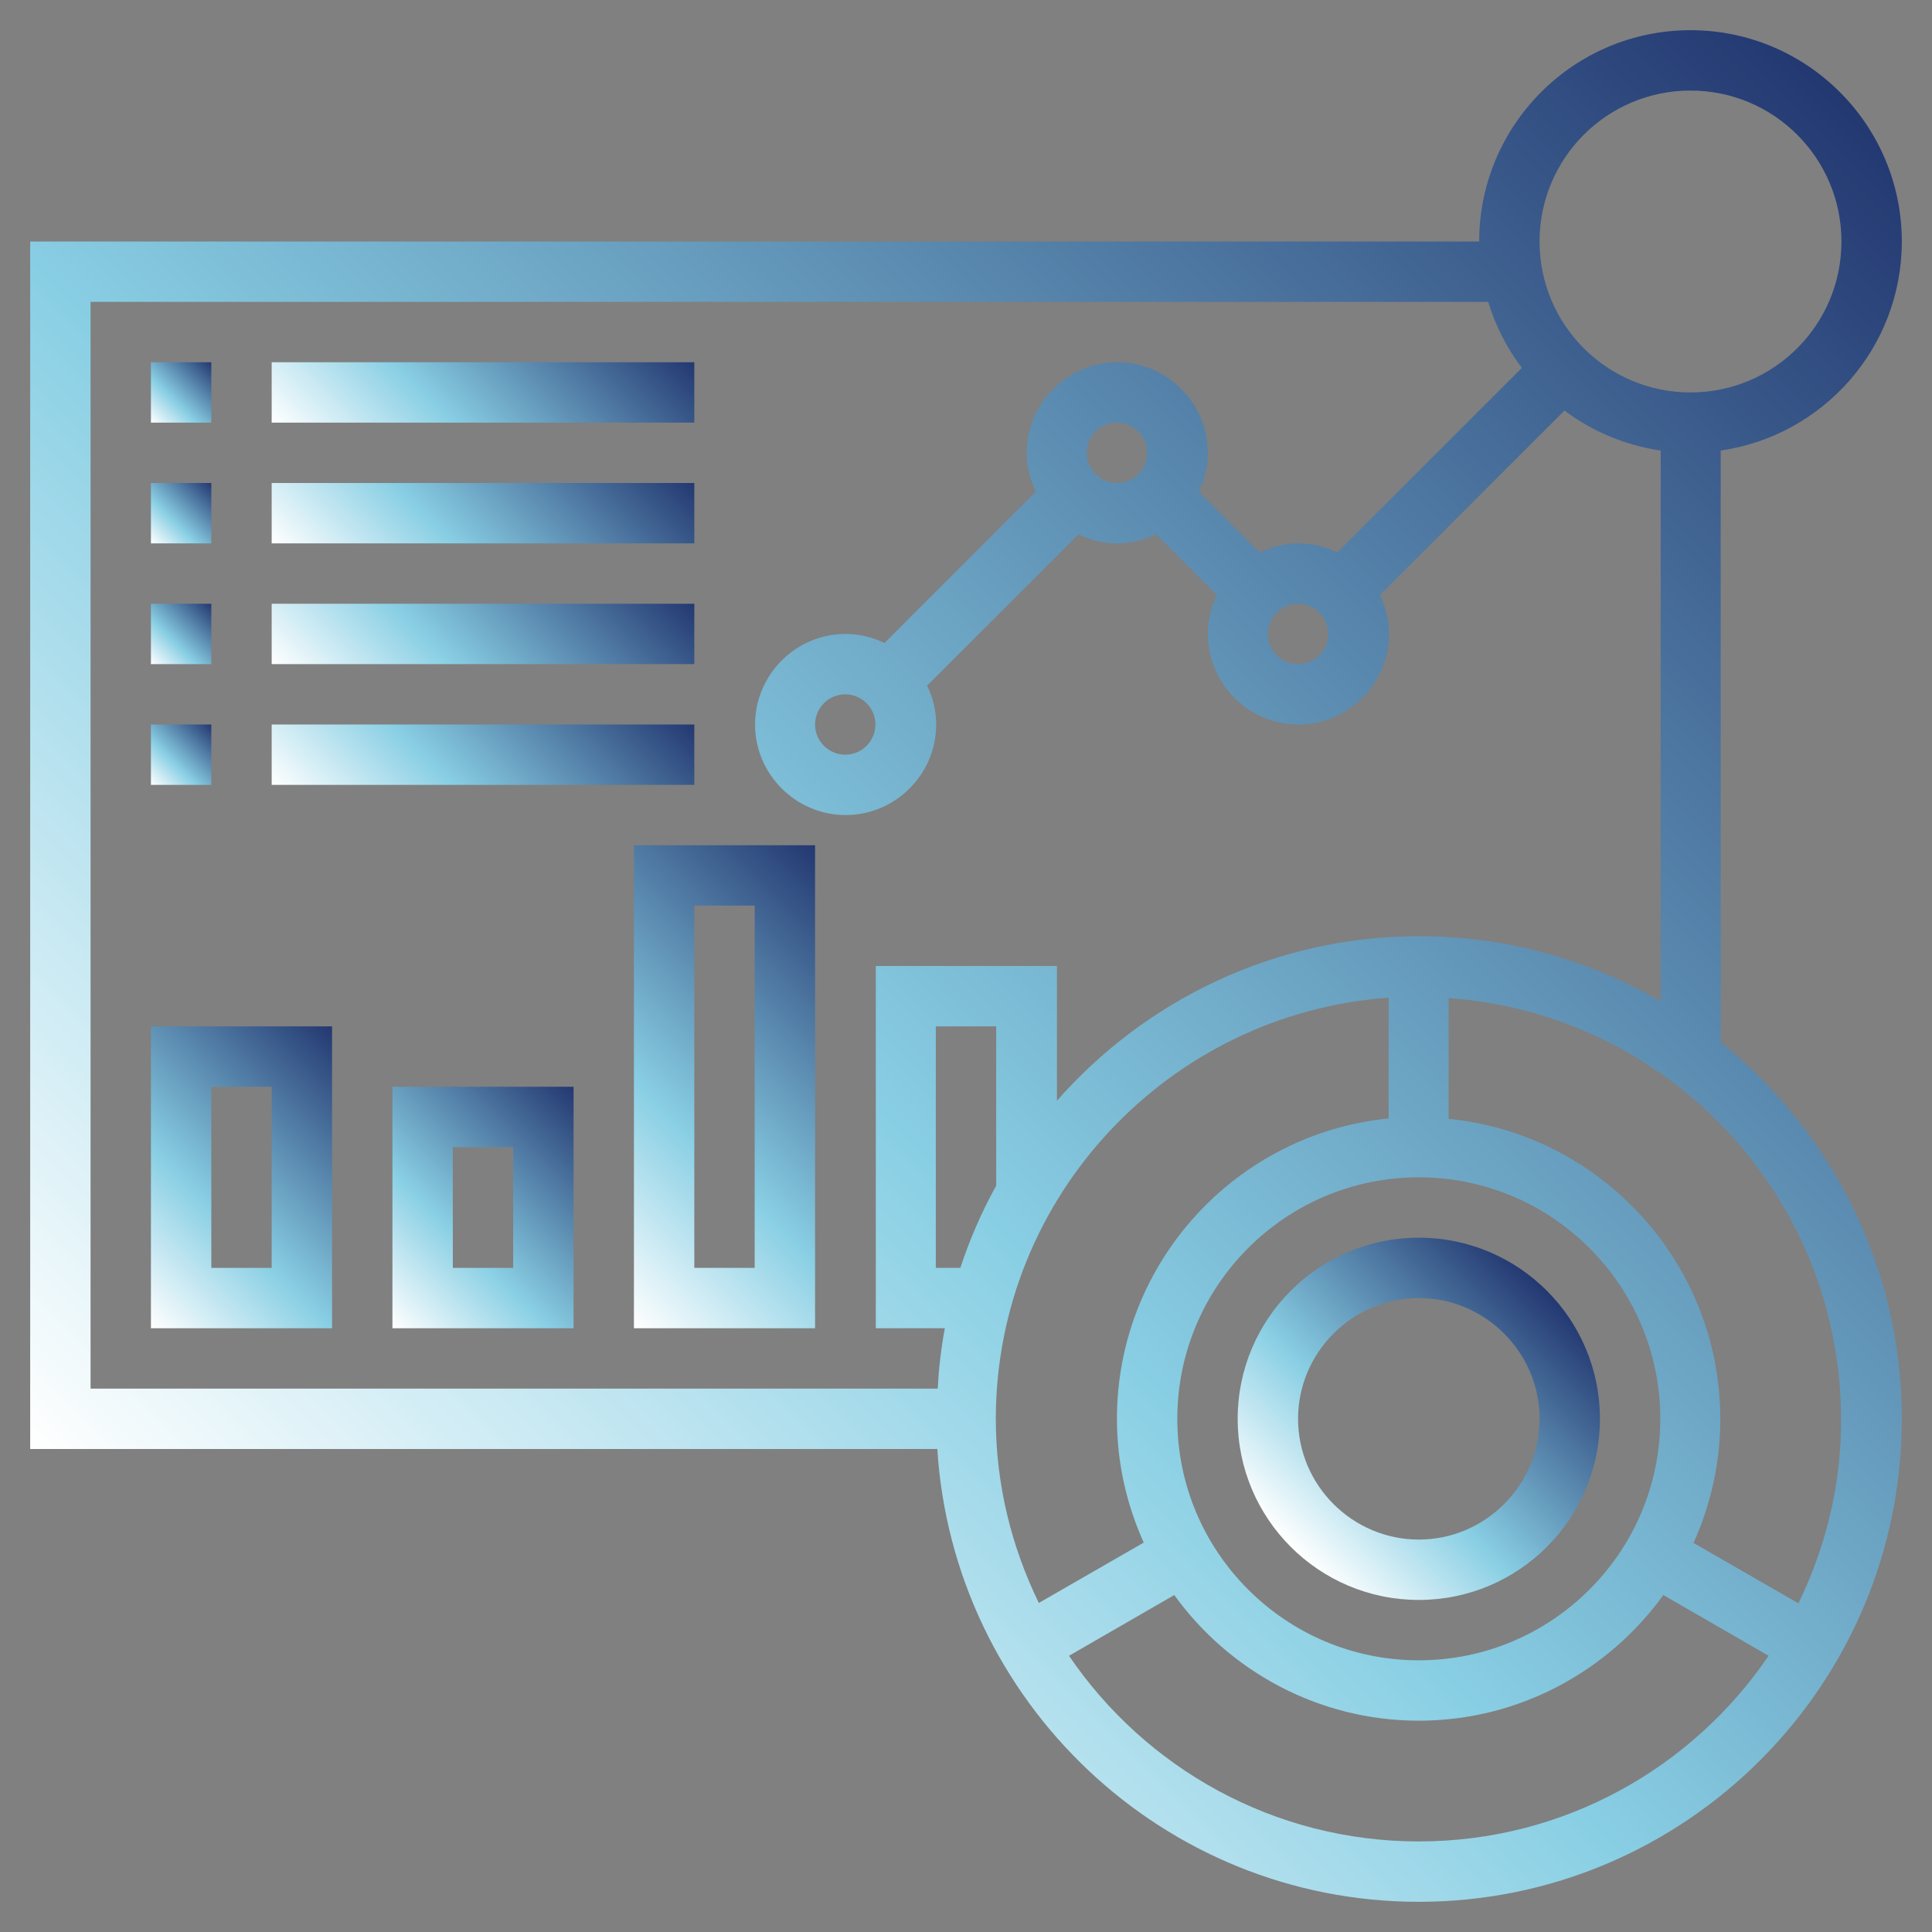 <?xml version="1.0" encoding="utf-8"?>
<!-- Generator: Adobe Illustrator 24.2.3, SVG Export Plug-In . SVG Version: 6.00 Build 0)  -->
<svg version="1.1" xmlns="http://www.w3.org/2000/svg" xmlns:xlink="http://www.w3.org/1999/xlink" x="0px" y="0px"
	 viewBox="0 0 512 512" style="enable-background:new 0 0 512 512;" xml:space="preserve">
<rect x="0" y="0" width="512" height="512" fill="#808080" stroke="none"/>
<style type="text/css">
	.st0{display:none;}
	.st1{display:inline;fill:#FEC7B0;}
	.st2{display:inline;}
	.st3{fill:#FEAA88;}
	.st4{fill:#FD8E61;}
	.st5{display:inline;fill:#FD7239;}
	.st6{display:inline;fill:#AAB4BD;}
	.st7{display:inline;fill:#55697A;}
	.st8{fill:url(#SVGID_1_);}
	.st9{fill:url(#SVGID_2_);}
	.st10{fill:url(#SVGID_3_);}
	.st11{fill:url(#SVGID_4_);}
	.st12{fill:url(#SVGID_5_);}
	.st13{fill:url(#SVGID_6_);}
	.st14{fill:url(#SVGID_7_);}
	.st15{fill:url(#SVGID_8_);}
	.st16{fill:url(#SVGID_9_);}
	.st17{fill:url(#SVGID_10_);}
	.st18{fill:url(#SVGID_11_);}
	.st19{fill:url(#SVGID_12_);}
	.st20{fill:url(#SVGID_13_);}
	.st21{fill:url(#SVGID_14_);}
</style>
<g id="Capa_1" class="st0">
	<path class="st1" d="M144,318.5H64c-4.4,0-8,3.6-8,8v176c0,4.4,3.6,8,8,8h80c4.4,0,8-3.6,8-8v-176C152,322.1,148.4,318.5,144,318.5
		z"/>
	<g class="st2">
		<path class="st3" d="M80,502.5v-176c0-4.4,3.6-8,8-8H64c-4.4,0-8,3.6-8,8v176c0,4.4,3.6,8,8,8h24C83.6,510.5,80,506.9,80,502.5z"
			/>
		<path class="st3" d="M296,278.5h-80c-4.4,0-8,3.6-8,8v216c0,4.4,3.6,8,8,8h80c4.4,0,8-3.6,8-8v-216
			C304,282.1,300.4,278.5,296,278.5z"/>
	</g>
	<g class="st2">
		<path class="st4" d="M232,502.5v-216c0-4.4,3.6-8,8-8h-24c-4.4,0-8,3.6-8,8v216c0,4.4,3.6,8,8,8h24
			C235.6,510.5,232,506.9,232,502.5z"/>
		<path class="st4" d="M448,190.5h-80c-4.4,0-8,3.6-8,8v304c0,4.4,3.6,8,8,8h80c4.4,0,8-3.6,8-8v-304
			C456,194.1,452.4,190.5,448,190.5z"/>
	</g>
	<path class="st5" d="M384,502.5v-304c0-4.4,3.6-8,8-8h-24c-4.4,0-8,3.6-8,8v304c0,4.4,3.6,8,8,8h24
		C387.6,510.5,384,506.9,384,502.5z"/>
	<path class="st6" d="M504,510.5H8c-4.4,0-8-3.6-8-8s3.6-8,8-8h496c4.4,0,8,3.6,8,8S508.4,510.5,504,510.5z"/>
	<path class="st7" d="M482.6,5.5c-3.4-3-8-4.5-12.6-3.9l-64,8c-8.8,1.1-15,9.1-13.9,17.9c1.1,8.8,9.1,15,17.9,13.9l24.1-3
		C352.6,139.7,252.6,191.3,180.7,217c-83.8,30.1-148.6,32.5-149.2,32.5c-8.8,0.3-15.8,7.6-15.5,16.5c0.3,8.7,7.4,15.5,16,15.5
		c0.2,0,0.3,0,0.5,0c2.8-0.1,69.5-2.4,157.9-33.9c51.8-18.5,100.4-43.2,144.3-73.5C380.3,142.6,421,105,456,62.1v19.4
		c0,8.8,7.2,16,16,16s16-7.2,16-16v-64C488,12.9,486,8.5,482.6,5.5z"/>
</g>
<g id="Capa_2">
	<g>
		<linearGradient id="SVGID_1_" gradientUnits="userSpaceOnUse" x1="63.233" y1="439.233" x2="482.812" y2="19.654">
			<stop  offset="0" style="stop-color:#FFFFFF"/>
			<stop  offset="0.372" style="stop-color:#89CFE4"/>
			<stop  offset="1" style="stop-color:#233871"/>
		</linearGradient>
		<path class="st8" d="M456,276.2V119.4c27.1-3.9,48-27.2,48-55.4c0-30.9-25.1-56-56-56s-56,25.1-56,56H8v320h240.4
			c4.2,66.8,59.7,120,127.6,120c70.6,0,128-57.4,128-128C504,335.7,485.2,299.7,456,276.2z M448,24c22.1,0,40,17.9,40,40
			s-17.9,40-40,40s-40-17.9-40-40S425.9,24,448,24z M24,80h370.4c1.9,6.4,5,12.3,8.9,17.5l-48.9,48.9c-3.1-1.5-6.6-2.4-10.3-2.4
			s-7.2,0.9-10.3,2.4l-16.1-16.1c1.5-3.1,2.4-6.6,2.4-10.3c0-13.2-10.8-24-24-24s-24,10.8-24,24c0,3.7,0.9,7.2,2.4,10.3l-40.1,40.1
			c-3.1-1.5-6.6-2.4-10.3-2.4c-13.2,0-24,10.8-24,24s10.8,24,24,24s24-10.8,24-24c0-3.7-0.9-7.2-2.4-10.3l40.1-40.1
			c3.1,1.5,6.6,2.4,10.3,2.4s7.2-0.9,10.3-2.4l16.1,16.1c-1.5,3.1-2.4,6.6-2.4,10.3c0,13.2,10.8,24,24,24s24-10.8,24-24
			c0-3.7-0.9-7.2-2.4-10.3l48.9-48.9c7.3,5.5,16,9.2,25.5,10.6v146c-18.9-11-40.7-17.3-64-17.3c-38.2,0-72.5,16.9-96,43.6V256h-48
			v96h18.3c-1,5.2-1.6,10.6-1.9,16H24V80z M344,160c4.4,0,8,3.6,8,8c0,4.4-3.6,8-8,8s-8-3.6-8-8C336,163.6,339.6,160,344,160z
			 M288,120c0-4.4,3.6-8,8-8s8,3.6,8,8s-3.6,8-8,8S288,124.4,288,120z M232,192c0,4.4-3.6,8-8,8s-8-3.6-8-8c0-4.4,3.6-8,8-8
			S232,187.6,232,192z M376,440c-35.3,0-64-28.7-64-64s28.7-64,64-64s64,28.7,64,64S411.3,440,376,440z M264,314.2
			c-3.8,6.9-7,14.2-9.5,21.8H248v-64h16V314.2z M368,264.4v32c-40.4,4-72,38.2-72,79.6c0,11.7,2.6,22.8,7.1,32.8l-27.8,16
			c-7.2-14.8-11.4-31.3-11.4-48.9C264,316.9,310,268.5,368,264.4L368,264.4z M376,488c-38.5,0-72.5-19.5-92.7-49.2l27.9-16.1
			c14.5,20.1,38.2,33.3,64.8,33.3s50.3-13.2,64.8-33.3l27.9,16.1C448.5,468.5,414.5,488,376,488z M476.6,424.9l-27.8-16
			c4.5-10,7.1-21.1,7.1-32.8c0-41.4-31.6-75.6-72-79.6v-32c58,4.1,104,52.5,104,111.6C488,393.5,483.8,410.1,476.6,424.9
			L476.6,424.9z"/>
		<linearGradient id="SVGID_2_" gradientUnits="userSpaceOnUse" x1="342.073" y1="409.927" x2="409.927" y2="342.073">
			<stop  offset="0" style="stop-color:#FFFFFF"/>
			<stop  offset="0.372" style="stop-color:#89CFE4"/>
			<stop  offset="1" style="stop-color:#233871"/>
		</linearGradient>
		<path class="st9" d="M376,328c-26.5,0-48,21.5-48,48s21.5,48,48,48s48-21.5,48-48S402.5,328,376,328z M376,408
			c-17.6,0-32-14.4-32-32s14.4-32,32-32s32,14.4,32,32S393.6,408,376,408z"/>
		<linearGradient id="SVGID_3_" gradientUnits="userSpaceOnUse" x1="40" y1="112" x2="56" y2="96">
			<stop  offset="0" style="stop-color:#FFFFFF"/>
			<stop  offset="0.372" style="stop-color:#89CFE4"/>
			<stop  offset="1" style="stop-color:#233871"/>
		</linearGradient>
		<path class="st10" d="M40,96h16v16H40V96z"/>
		<linearGradient id="SVGID_4_" gradientUnits="userSpaceOnUse" x1="96" y1="136" x2="160" y2="72">
			<stop  offset="0" style="stop-color:#FFFFFF"/>
			<stop  offset="0.372" style="stop-color:#89CFE4"/>
			<stop  offset="1" style="stop-color:#233871"/>
		</linearGradient>
		<path class="st11" d="M72,96h112v16H72V96z"/>
		<linearGradient id="SVGID_5_" gradientUnits="userSpaceOnUse" x1="40" y1="144" x2="56" y2="128">
			<stop  offset="0" style="stop-color:#FFFFFF"/>
			<stop  offset="0.372" style="stop-color:#89CFE4"/>
			<stop  offset="1" style="stop-color:#233871"/>
		</linearGradient>
		<path class="st12" d="M40,128h16v16H40V128z"/>
		<linearGradient id="SVGID_6_" gradientUnits="userSpaceOnUse" x1="96" y1="168" x2="160" y2="104">
			<stop  offset="0" style="stop-color:#FFFFFF"/>
			<stop  offset="0.372" style="stop-color:#89CFE4"/>
			<stop  offset="1" style="stop-color:#233871"/>
		</linearGradient>
		<path class="st13" d="M72,128h112v16H72V128z"/>
		<linearGradient id="SVGID_7_" gradientUnits="userSpaceOnUse" x1="40" y1="176" x2="56" y2="160">
			<stop  offset="0" style="stop-color:#FFFFFF"/>
			<stop  offset="0.372" style="stop-color:#89CFE4"/>
			<stop  offset="1" style="stop-color:#233871"/>
		</linearGradient>
		<path class="st14" d="M40,160h16v16H40V160z"/>
		<linearGradient id="SVGID_8_" gradientUnits="userSpaceOnUse" x1="96" y1="200" x2="160" y2="136">
			<stop  offset="0" style="stop-color:#FFFFFF"/>
			<stop  offset="0.372" style="stop-color:#89CFE4"/>
			<stop  offset="1" style="stop-color:#233871"/>
		</linearGradient>
		<path class="st15" d="M72,160h112v16H72V160z"/>
		<linearGradient id="SVGID_9_" gradientUnits="userSpaceOnUse" x1="40" y1="208" x2="56" y2="192">
			<stop  offset="0" style="stop-color:#FFFFFF"/>
			<stop  offset="0.372" style="stop-color:#89CFE4"/>
			<stop  offset="1" style="stop-color:#233871"/>
		</linearGradient>
		<path class="st16" d="M40,192h16v16H40V192z"/>
		<linearGradient id="SVGID_10_" gradientUnits="userSpaceOnUse" x1="96" y1="232" x2="160" y2="168">
			<stop  offset="0" style="stop-color:#FFFFFF"/>
			<stop  offset="0.372" style="stop-color:#89CFE4"/>
			<stop  offset="1" style="stop-color:#233871"/>
		</linearGradient>
		<path class="st17" d="M72,192h112v16H72V192z"/>
		<linearGradient id="SVGID_11_" gradientUnits="userSpaceOnUse" x1="32" y1="344" x2="96" y2="280">
			<stop  offset="0" style="stop-color:#FFFFFF"/>
			<stop  offset="0.372" style="stop-color:#89CFE4"/>
			<stop  offset="1" style="stop-color:#233871"/>
		</linearGradient>
		<path class="st18" d="M40,352h48v-80H40V352z M56,288h16v48H56V288z"/>
		<linearGradient id="SVGID_12_" gradientUnits="userSpaceOnUse" x1="100" y1="348" x2="156" y2="292">
			<stop  offset="0" style="stop-color:#FFFFFF"/>
			<stop  offset="0.372" style="stop-color:#89CFE4"/>
			<stop  offset="1" style="stop-color:#233871"/>
		</linearGradient>
		<path class="st19" d="M104,352h48v-64h-48V352z M120,304h16v32h-16V304z"/>
		<linearGradient id="SVGID_13_" gradientUnits="userSpaceOnUse" x1="148" y1="332" x2="236" y2="244">
			<stop  offset="0" style="stop-color:#FFFFFF"/>
			<stop  offset="0.372" style="stop-color:#89CFE4"/>
			<stop  offset="1" style="stop-color:#233871"/>
		</linearGradient>
		<path class="st20" d="M168,352h48V224h-48V352z M184,240h16v96h-16V240z"/>
	</g>
	<linearGradient id="SVGID_14_" gradientUnits="userSpaceOnUse" x1="-254" y1="258" x2="-58" y2="62">
		<stop  offset="0" style="stop-color:#FFFFFF"/>
		<stop  offset="0.372" style="stop-color:#89CFE4"/>
		<stop  offset="1" style="stop-color:#233871"/>
	</linearGradient>
	<rect x="-245.5" y="53.5" class="st21" width="179" height="213"/>
</g>
</svg>
